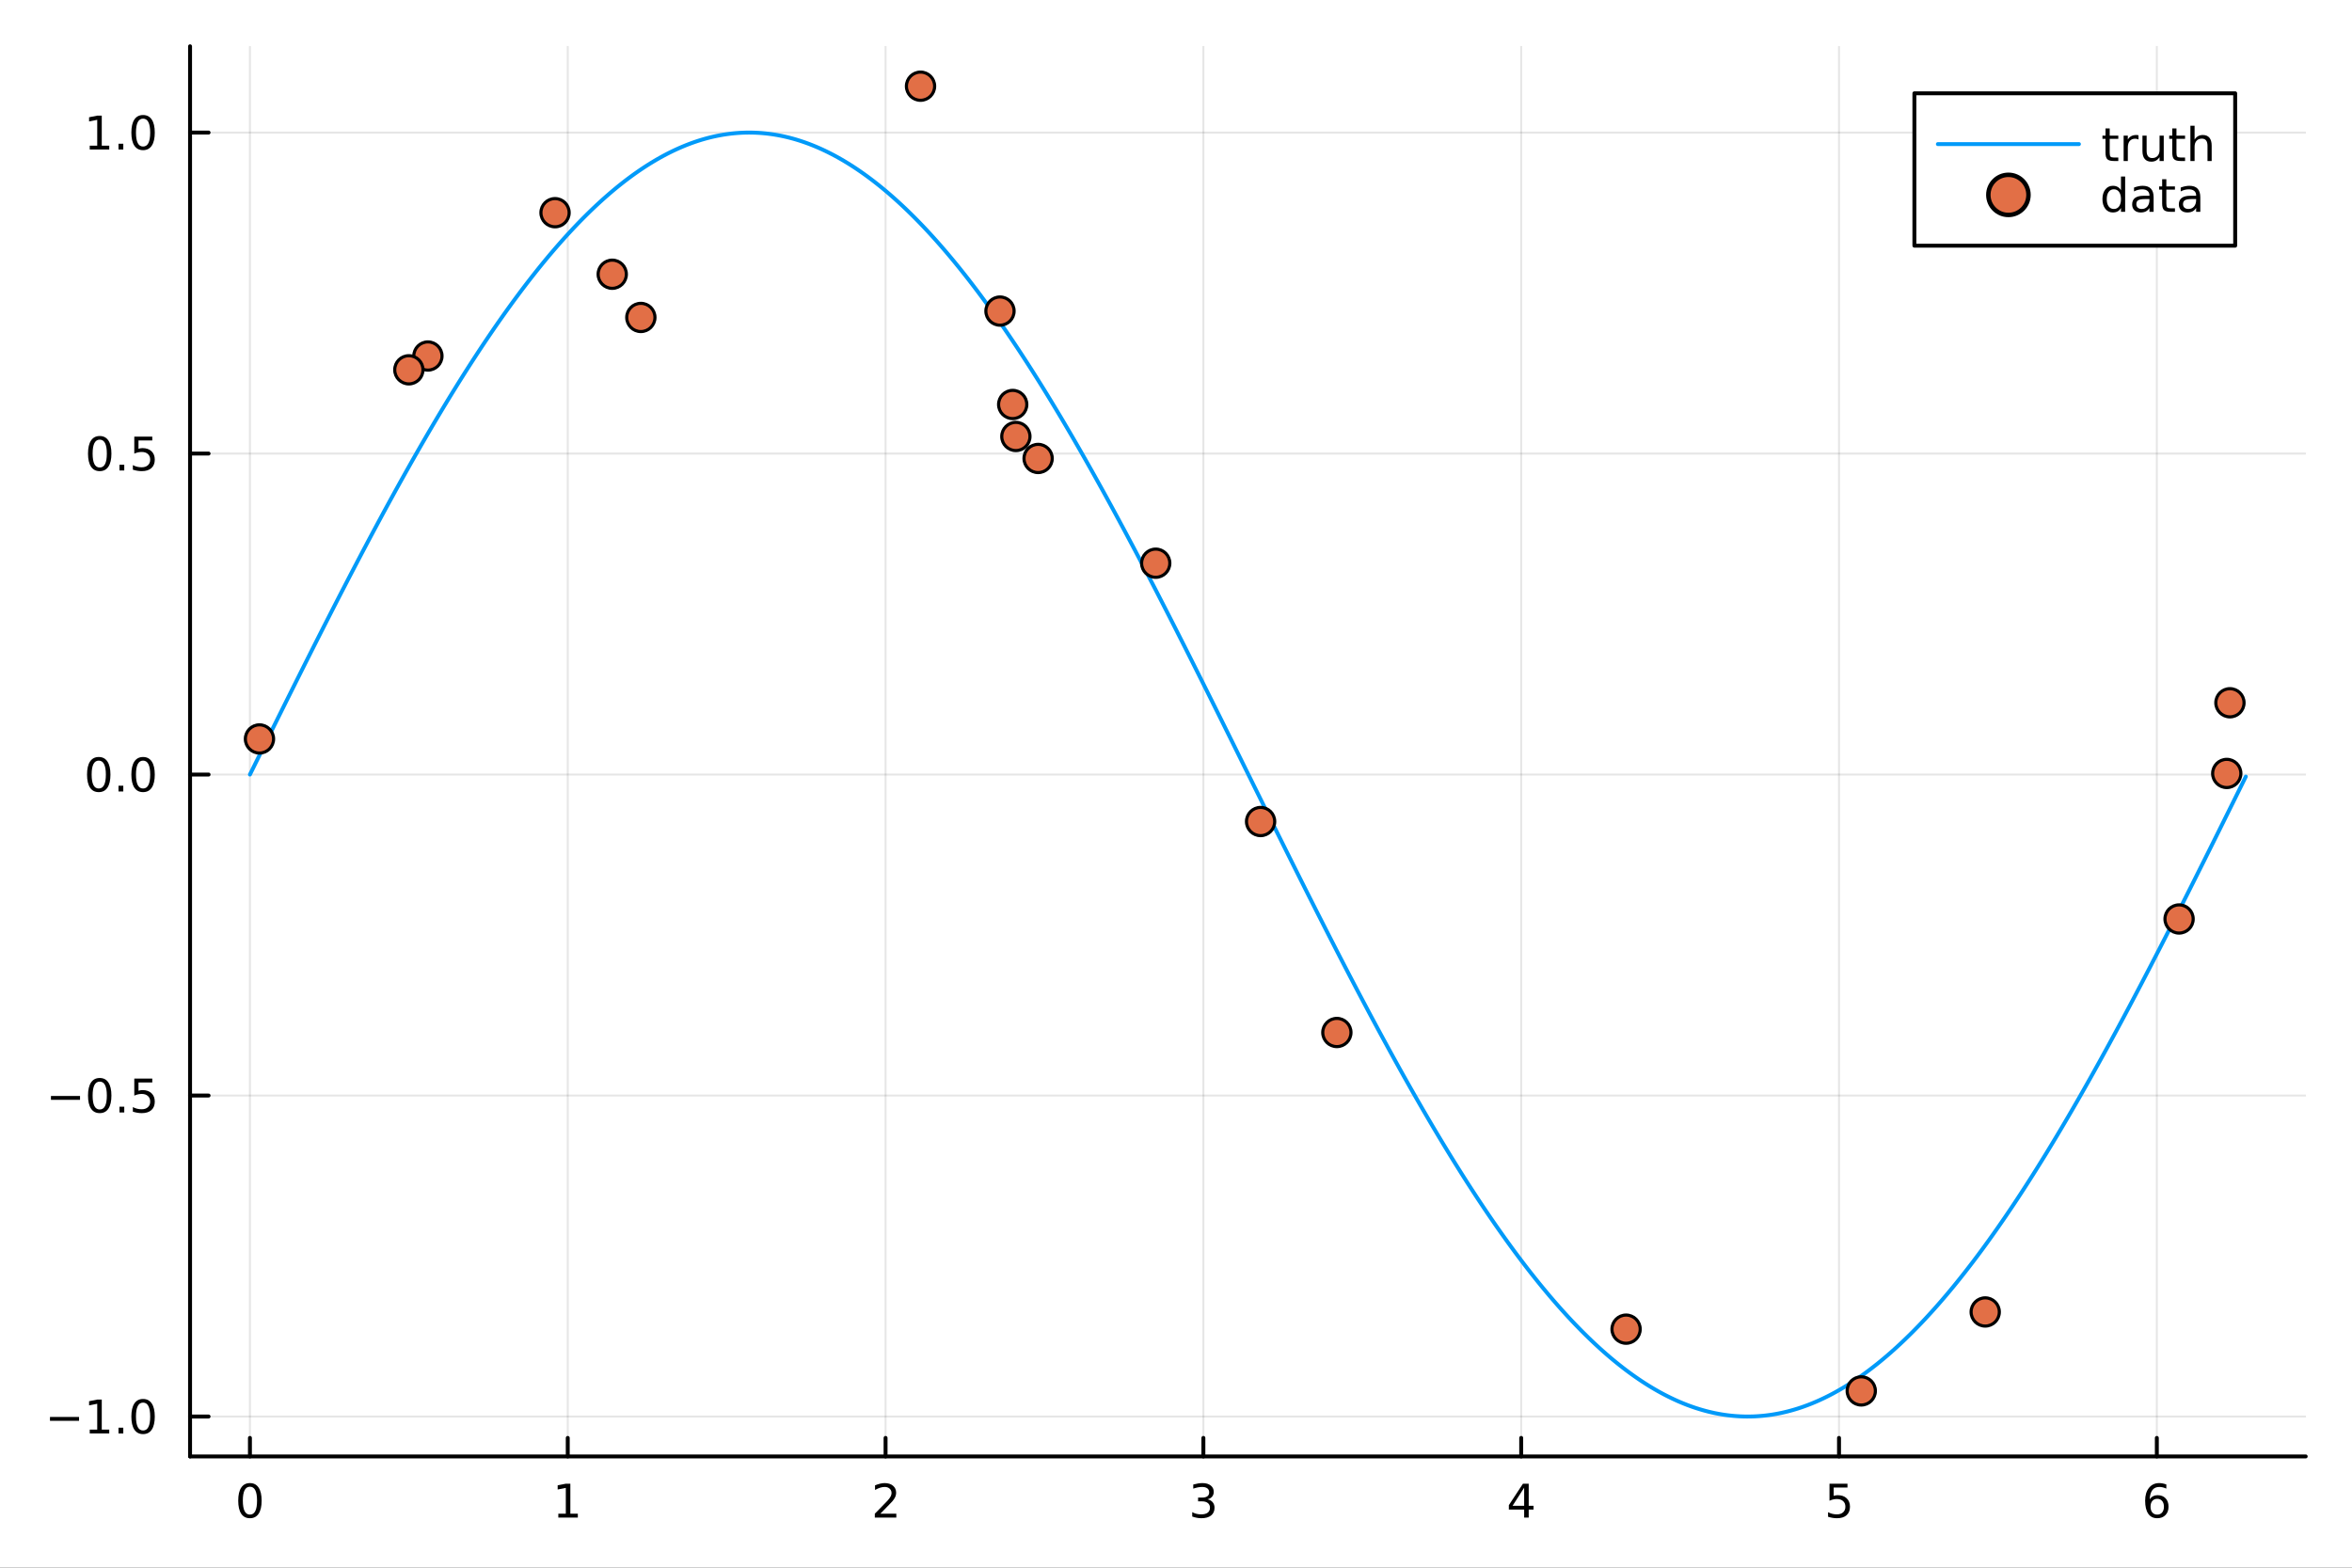 <?xml version="1.0" encoding="utf-8"?>
<svg xmlns="http://www.w3.org/2000/svg" xmlns:xlink="http://www.w3.org/1999/xlink" width="600" height="400" viewBox="0 0 2400 1600">
<rect x="0" y="0" width="2400" height="1600" fill="#333333" stroke="none"/>
<defs>
  <clipPath id="clip080">
    <rect x="0" y="0" width="2400" height="1600"/>
  </clipPath>
</defs>
<path clip-path="url(#clip080)" d="M0 1600 L2400 1600 L2400 0 L0 0  Z" fill="#ffffff" fill-rule="evenodd" fill-opacity="1"/>
<defs>
  <clipPath id="clip081">
    <rect x="480" y="0" width="1681" height="1600"/>
  </clipPath>
</defs>
<path clip-path="url(#clip080)" d="M193.936 1486.45 L2352.76 1486.45 L2352.76 47.244 L193.936 47.244  Z" fill="#ffffff" fill-rule="evenodd" fill-opacity="1"/>
<defs>
  <clipPath id="clip082">
    <rect x="193" y="47" width="2160" height="1440"/>
  </clipPath>
</defs>
<polyline clip-path="url(#clip082)" style="stroke:#000000; stroke-linecap:round; stroke-linejoin:round; stroke-width:2; stroke-opacity:0.1; fill:none" points="255.035,1486.45 255.035,47.244 "/>
<polyline clip-path="url(#clip082)" style="stroke:#000000; stroke-linecap:round; stroke-linejoin:round; stroke-width:2; stroke-opacity:0.1; fill:none" points="579.338,1486.45 579.338,47.244 "/>
<polyline clip-path="url(#clip082)" style="stroke:#000000; stroke-linecap:round; stroke-linejoin:round; stroke-width:2; stroke-opacity:0.1; fill:none" points="903.641,1486.45 903.641,47.244 "/>
<polyline clip-path="url(#clip082)" style="stroke:#000000; stroke-linecap:round; stroke-linejoin:round; stroke-width:2; stroke-opacity:0.1; fill:none" points="1227.94,1486.45 1227.94,47.244 "/>
<polyline clip-path="url(#clip082)" style="stroke:#000000; stroke-linecap:round; stroke-linejoin:round; stroke-width:2; stroke-opacity:0.1; fill:none" points="1552.25,1486.45 1552.25,47.244 "/>
<polyline clip-path="url(#clip082)" style="stroke:#000000; stroke-linecap:round; stroke-linejoin:round; stroke-width:2; stroke-opacity:0.1; fill:none" points="1876.55,1486.45 1876.55,47.244 "/>
<polyline clip-path="url(#clip082)" style="stroke:#000000; stroke-linecap:round; stroke-linejoin:round; stroke-width:2; stroke-opacity:0.1; fill:none" points="2200.85,1486.45 2200.85,47.244 "/>
<polyline clip-path="url(#clip082)" style="stroke:#000000; stroke-linecap:round; stroke-linejoin:round; stroke-width:2; stroke-opacity:0.1; fill:none" points="193.936,1445.72 2352.76,1445.72 "/>
<polyline clip-path="url(#clip082)" style="stroke:#000000; stroke-linecap:round; stroke-linejoin:round; stroke-width:2; stroke-opacity:0.1; fill:none" points="193.936,1118.11 2352.76,1118.11 "/>
<polyline clip-path="url(#clip082)" style="stroke:#000000; stroke-linecap:round; stroke-linejoin:round; stroke-width:2; stroke-opacity:0.1; fill:none" points="193.936,790.511 2352.76,790.511 "/>
<polyline clip-path="url(#clip082)" style="stroke:#000000; stroke-linecap:round; stroke-linejoin:round; stroke-width:2; stroke-opacity:0.1; fill:none" points="193.936,462.908 2352.76,462.908 "/>
<polyline clip-path="url(#clip082)" style="stroke:#000000; stroke-linecap:round; stroke-linejoin:round; stroke-width:2; stroke-opacity:0.1; fill:none" points="193.936,135.305 2352.76,135.305 "/>
<polyline clip-path="url(#clip080)" style="stroke:#000000; stroke-linecap:round; stroke-linejoin:round; stroke-width:4; stroke-opacity:1; fill:none" points="193.936,1486.45 2352.76,1486.45 "/>
<polyline clip-path="url(#clip080)" style="stroke:#000000; stroke-linecap:round; stroke-linejoin:round; stroke-width:4; stroke-opacity:1; fill:none" points="255.035,1486.45 255.035,1467.55 "/>
<polyline clip-path="url(#clip080)" style="stroke:#000000; stroke-linecap:round; stroke-linejoin:round; stroke-width:4; stroke-opacity:1; fill:none" points="579.338,1486.45 579.338,1467.55 "/>
<polyline clip-path="url(#clip080)" style="stroke:#000000; stroke-linecap:round; stroke-linejoin:round; stroke-width:4; stroke-opacity:1; fill:none" points="903.641,1486.45 903.641,1467.55 "/>
<polyline clip-path="url(#clip080)" style="stroke:#000000; stroke-linecap:round; stroke-linejoin:round; stroke-width:4; stroke-opacity:1; fill:none" points="1227.94,1486.45 1227.94,1467.55 "/>
<polyline clip-path="url(#clip080)" style="stroke:#000000; stroke-linecap:round; stroke-linejoin:round; stroke-width:4; stroke-opacity:1; fill:none" points="1552.25,1486.45 1552.25,1467.55 "/>
<polyline clip-path="url(#clip080)" style="stroke:#000000; stroke-linecap:round; stroke-linejoin:round; stroke-width:4; stroke-opacity:1; fill:none" points="1876.55,1486.45 1876.55,1467.55 "/>
<polyline clip-path="url(#clip080)" style="stroke:#000000; stroke-linecap:round; stroke-linejoin:round; stroke-width:4; stroke-opacity:1; fill:none" points="2200.85,1486.45 2200.85,1467.55 "/>
<path clip-path="url(#clip080)" d="M255.035 1517.37 Q251.424 1517.37 249.595 1520.93 Q247.789 1524.47 247.789 1531.6 Q247.789 1538.71 249.595 1542.27 Q251.424 1545.82 255.035 1545.82 Q258.669 1545.82 260.474 1542.27 Q262.303 1538.71 262.303 1531.6 Q262.303 1524.47 260.474 1520.93 Q258.669 1517.37 255.035 1517.37 M255.035 1513.66 Q260.845 1513.66 263.9 1518.27 Q266.979 1522.85 266.979 1531.6 Q266.979 1540.33 263.9 1544.94 Q260.845 1549.52 255.035 1549.52 Q249.225 1549.52 246.146 1544.94 Q243.09 1540.33 243.09 1531.6 Q243.09 1522.85 246.146 1518.27 Q249.225 1513.66 255.035 1513.66 Z" fill="#000000" fill-rule="nonzero" fill-opacity="1" /><path clip-path="url(#clip080)" d="M569.72 1544.91 L577.358 1544.91 L577.358 1518.55 L569.048 1520.21 L569.048 1515.95 L577.312 1514.29 L581.988 1514.29 L581.988 1544.91 L589.627 1544.91 L589.627 1548.85 L569.72 1548.85 L569.72 1544.91 Z" fill="#000000" fill-rule="nonzero" fill-opacity="1" /><path clip-path="url(#clip080)" d="M898.293 1544.91 L914.613 1544.91 L914.613 1548.85 L892.668 1548.85 L892.668 1544.91 Q895.33 1542.16 899.914 1537.53 Q904.52 1532.88 905.701 1531.53 Q907.946 1529.01 908.826 1527.27 Q909.729 1525.51 909.729 1523.82 Q909.729 1521.07 907.784 1519.33 Q905.863 1517.6 902.761 1517.6 Q900.562 1517.6 898.108 1518.36 Q895.678 1519.13 892.9 1520.68 L892.9 1515.95 Q895.724 1514.82 898.178 1514.24 Q900.631 1513.66 902.668 1513.66 Q908.039 1513.66 911.233 1516.35 Q914.428 1519.03 914.428 1523.52 Q914.428 1525.65 913.617 1527.57 Q912.83 1529.47 910.724 1532.07 Q910.145 1532.74 907.043 1535.95 Q903.942 1539.15 898.293 1544.91 Z" fill="#000000" fill-rule="nonzero" fill-opacity="1" /><path clip-path="url(#clip080)" d="M1232.19 1530.21 Q1235.55 1530.93 1237.42 1533.2 Q1239.32 1535.47 1239.32 1538.8 Q1239.32 1543.92 1235.8 1546.72 Q1232.28 1549.52 1225.8 1549.52 Q1223.63 1549.52 1221.31 1549.08 Q1219.02 1548.66 1216.57 1547.81 L1216.57 1543.29 Q1218.51 1544.43 1220.83 1545.01 Q1223.14 1545.58 1225.66 1545.58 Q1230.06 1545.58 1232.35 1543.85 Q1234.67 1542.11 1234.67 1538.8 Q1234.67 1535.75 1232.52 1534.03 Q1230.39 1532.3 1226.57 1532.3 L1222.54 1532.3 L1222.54 1528.45 L1226.75 1528.45 Q1230.2 1528.45 1232.03 1527.09 Q1233.86 1525.7 1233.86 1523.11 Q1233.86 1520.45 1231.96 1519.03 Q1230.08 1517.6 1226.57 1517.6 Q1224.64 1517.6 1222.45 1518.01 Q1220.25 1518.43 1217.61 1519.31 L1217.61 1515.14 Q1220.27 1514.4 1222.58 1514.03 Q1224.92 1513.66 1226.98 1513.66 Q1232.31 1513.66 1235.41 1516.09 Q1238.51 1518.5 1238.51 1522.62 Q1238.51 1525.49 1236.87 1527.48 Q1235.22 1529.45 1232.19 1530.21 Z" fill="#000000" fill-rule="nonzero" fill-opacity="1" /><path clip-path="url(#clip080)" d="M1555.26 1518.36 L1543.45 1536.81 L1555.26 1536.81 L1555.26 1518.36 M1554.03 1514.29 L1559.91 1514.29 L1559.91 1536.81 L1564.84 1536.81 L1564.84 1540.7 L1559.91 1540.7 L1559.91 1548.85 L1555.26 1548.85 L1555.26 1540.7 L1539.65 1540.7 L1539.65 1536.19 L1554.03 1514.29 Z" fill="#000000" fill-rule="nonzero" fill-opacity="1" /><path clip-path="url(#clip080)" d="M1866.83 1514.29 L1885.18 1514.29 L1885.18 1518.22 L1871.11 1518.22 L1871.11 1526.7 Q1872.13 1526.35 1873.15 1526.19 Q1874.17 1526 1875.18 1526 Q1880.97 1526 1884.35 1529.17 Q1887.73 1532.34 1887.73 1537.76 Q1887.73 1543.34 1884.26 1546.44 Q1880.79 1549.52 1874.47 1549.52 Q1872.29 1549.52 1870.02 1549.15 Q1867.78 1548.78 1865.37 1548.04 L1865.37 1543.34 Q1867.45 1544.47 1869.67 1545.03 Q1871.9 1545.58 1874.37 1545.58 Q1878.38 1545.58 1880.72 1543.48 Q1883.05 1541.37 1883.05 1537.76 Q1883.05 1534.15 1880.72 1532.04 Q1878.38 1529.94 1874.37 1529.94 Q1872.5 1529.94 1870.62 1530.35 Q1868.77 1530.77 1866.83 1531.65 L1866.83 1514.29 Z" fill="#000000" fill-rule="nonzero" fill-opacity="1" /><path clip-path="url(#clip080)" d="M2201.26 1529.7 Q2198.11 1529.7 2196.26 1531.86 Q2194.43 1534.01 2194.43 1537.76 Q2194.43 1541.49 2196.26 1543.66 Q2198.11 1545.82 2201.26 1545.82 Q2204.41 1545.82 2206.23 1543.66 Q2208.09 1541.49 2208.09 1537.76 Q2208.09 1534.01 2206.23 1531.86 Q2204.41 1529.7 2201.26 1529.7 M2210.54 1515.05 L2210.54 1519.31 Q2208.78 1518.48 2206.98 1518.04 Q2205.19 1517.6 2203.43 1517.6 Q2198.8 1517.6 2196.35 1520.72 Q2193.92 1523.85 2193.57 1530.17 Q2194.94 1528.15 2197 1527.09 Q2199.06 1526 2201.54 1526 Q2206.74 1526 2209.75 1529.17 Q2212.79 1532.32 2212.79 1537.76 Q2212.79 1543.08 2209.64 1546.3 Q2206.49 1549.52 2201.26 1549.52 Q2195.26 1549.52 2192.09 1544.94 Q2188.92 1540.33 2188.92 1531.6 Q2188.92 1523.41 2192.81 1518.55 Q2196.7 1513.66 2203.25 1513.66 Q2205.01 1513.66 2206.79 1514.01 Q2208.6 1514.36 2210.54 1515.05 Z" fill="#000000" fill-rule="nonzero" fill-opacity="1" /><polyline clip-path="url(#clip080)" style="stroke:#000000; stroke-linecap:round; stroke-linejoin:round; stroke-width:4; stroke-opacity:1; fill:none" points="193.936,1486.45 193.936,47.244 "/>
<polyline clip-path="url(#clip080)" style="stroke:#000000; stroke-linecap:round; stroke-linejoin:round; stroke-width:4; stroke-opacity:1; fill:none" points="193.936,1445.72 212.834,1445.72 "/>
<polyline clip-path="url(#clip080)" style="stroke:#000000; stroke-linecap:round; stroke-linejoin:round; stroke-width:4; stroke-opacity:1; fill:none" points="193.936,1118.11 212.834,1118.11 "/>
<polyline clip-path="url(#clip080)" style="stroke:#000000; stroke-linecap:round; stroke-linejoin:round; stroke-width:4; stroke-opacity:1; fill:none" points="193.936,790.511 212.834,790.511 "/>
<polyline clip-path="url(#clip080)" style="stroke:#000000; stroke-linecap:round; stroke-linejoin:round; stroke-width:4; stroke-opacity:1; fill:none" points="193.936,462.908 212.834,462.908 "/>
<polyline clip-path="url(#clip080)" style="stroke:#000000; stroke-linecap:round; stroke-linejoin:round; stroke-width:4; stroke-opacity:1; fill:none" points="193.936,135.305 212.834,135.305 "/>
<path clip-path="url(#clip080)" d="M50.992 1446.17 L80.668 1446.17 L80.668 1450.1 L50.992 1450.1 L50.992 1446.17 Z" fill="#000000" fill-rule="nonzero" fill-opacity="1" /><path clip-path="url(#clip080)" d="M91.571 1459.06 L99.21 1459.06 L99.21 1432.7 L90.899 1434.36 L90.899 1430.1 L99.163 1428.44 L103.839 1428.44 L103.839 1459.06 L111.478 1459.06 L111.478 1463 L91.571 1463 L91.571 1459.06 Z" fill="#000000" fill-rule="nonzero" fill-opacity="1" /><path clip-path="url(#clip080)" d="M120.922 1457.12 L125.807 1457.12 L125.807 1463 L120.922 1463 L120.922 1457.12 Z" fill="#000000" fill-rule="nonzero" fill-opacity="1" /><path clip-path="url(#clip080)" d="M145.992 1431.52 Q142.381 1431.52 140.552 1435.08 Q138.746 1438.62 138.746 1445.75 Q138.746 1452.86 140.552 1456.42 Q142.381 1459.97 145.992 1459.97 Q149.626 1459.97 151.431 1456.42 Q153.26 1452.86 153.26 1445.75 Q153.26 1438.62 151.431 1435.08 Q149.626 1431.52 145.992 1431.52 M145.992 1427.81 Q151.802 1427.81 154.857 1432.42 Q157.936 1437 157.936 1445.75 Q157.936 1454.48 154.857 1459.09 Q151.802 1463.67 145.992 1463.67 Q140.181 1463.67 137.103 1459.09 Q134.047 1454.48 134.047 1445.75 Q134.047 1437 137.103 1432.42 Q140.181 1427.81 145.992 1427.81 Z" fill="#000000" fill-rule="nonzero" fill-opacity="1" /><path clip-path="url(#clip080)" d="M51.987 1118.57 L81.663 1118.57 L81.663 1122.5 L51.987 1122.5 L51.987 1118.57 Z" fill="#000000" fill-rule="nonzero" fill-opacity="1" /><path clip-path="url(#clip080)" d="M101.756 1103.91 Q98.145 1103.91 96.316 1107.48 Q94.51 1111.02 94.51 1118.15 Q94.51 1125.26 96.316 1128.82 Q98.145 1132.36 101.756 1132.36 Q105.39 1132.36 107.196 1128.82 Q109.024 1125.26 109.024 1118.15 Q109.024 1111.02 107.196 1107.48 Q105.39 1103.91 101.756 1103.91 M101.756 1100.21 Q107.566 1100.21 110.621 1104.82 Q113.7 1109.4 113.7 1118.15 Q113.7 1126.88 110.621 1131.48 Q107.566 1136.07 101.756 1136.07 Q95.946 1136.07 92.867 1131.48 Q89.811 1126.88 89.811 1118.15 Q89.811 1109.4 92.867 1104.82 Q95.946 1100.21 101.756 1100.21 Z" fill="#000000" fill-rule="nonzero" fill-opacity="1" /><path clip-path="url(#clip080)" d="M121.918 1129.51 L126.802 1129.51 L126.802 1135.39 L121.918 1135.39 L121.918 1129.51 Z" fill="#000000" fill-rule="nonzero" fill-opacity="1" /><path clip-path="url(#clip080)" d="M137.033 1100.83 L155.39 1100.83 L155.39 1104.77 L141.316 1104.77 L141.316 1113.24 Q142.334 1112.89 143.353 1112.73 Q144.371 1112.55 145.39 1112.55 Q151.177 1112.55 154.556 1115.72 Q157.936 1118.89 157.936 1124.31 Q157.936 1129.89 154.464 1132.99 Q150.992 1136.07 144.672 1136.07 Q142.496 1136.07 140.228 1135.7 Q137.982 1135.32 135.575 1134.58 L135.575 1129.89 Q137.658 1131.02 139.881 1131.57 Q142.103 1132.13 144.58 1132.13 Q148.584 1132.13 150.922 1130.02 Q153.26 1127.92 153.26 1124.31 Q153.26 1120.7 150.922 1118.59 Q148.584 1116.48 144.58 1116.48 Q142.705 1116.48 140.83 1116.9 Q138.978 1117.32 137.033 1118.2 L137.033 1100.83 Z" fill="#000000" fill-rule="nonzero" fill-opacity="1" /><path clip-path="url(#clip080)" d="M100.76 776.31 Q97.149 776.31 95.321 779.875 Q93.515 783.416 93.515 790.546 Q93.515 797.652 95.321 801.217 Q97.149 804.759 100.76 804.759 Q104.395 804.759 106.2 801.217 Q108.029 797.652 108.029 790.546 Q108.029 783.416 106.2 779.875 Q104.395 776.31 100.76 776.31 M100.76 772.606 Q106.571 772.606 109.626 777.213 Q112.705 781.796 112.705 790.546 Q112.705 799.273 109.626 803.879 Q106.571 808.463 100.76 808.463 Q94.95 808.463 91.871 803.879 Q88.816 799.273 88.816 790.546 Q88.816 781.796 91.871 777.213 Q94.95 772.606 100.76 772.606 Z" fill="#000000" fill-rule="nonzero" fill-opacity="1" /><path clip-path="url(#clip080)" d="M120.922 801.912 L125.807 801.912 L125.807 807.791 L120.922 807.791 L120.922 801.912 Z" fill="#000000" fill-rule="nonzero" fill-opacity="1" /><path clip-path="url(#clip080)" d="M145.992 776.31 Q142.381 776.31 140.552 779.875 Q138.746 783.416 138.746 790.546 Q138.746 797.652 140.552 801.217 Q142.381 804.759 145.992 804.759 Q149.626 804.759 151.431 801.217 Q153.26 797.652 153.26 790.546 Q153.26 783.416 151.431 779.875 Q149.626 776.31 145.992 776.31 M145.992 772.606 Q151.802 772.606 154.857 777.213 Q157.936 781.796 157.936 790.546 Q157.936 799.273 154.857 803.879 Q151.802 808.463 145.992 808.463 Q140.181 808.463 137.103 803.879 Q134.047 799.273 134.047 790.546 Q134.047 781.796 137.103 777.213 Q140.181 772.606 145.992 772.606 Z" fill="#000000" fill-rule="nonzero" fill-opacity="1" /><path clip-path="url(#clip080)" d="M101.756 448.707 Q98.145 448.707 96.316 452.272 Q94.51 455.813 94.51 462.943 Q94.51 470.049 96.316 473.614 Q98.145 477.156 101.756 477.156 Q105.39 477.156 107.196 473.614 Q109.024 470.049 109.024 462.943 Q109.024 455.813 107.196 452.272 Q105.39 448.707 101.756 448.707 M101.756 445.003 Q107.566 445.003 110.621 449.61 Q113.7 454.193 113.7 462.943 Q113.7 471.67 110.621 476.276 Q107.566 480.859 101.756 480.859 Q95.946 480.859 92.867 476.276 Q89.811 471.67 89.811 462.943 Q89.811 454.193 92.867 449.61 Q95.946 445.003 101.756 445.003 Z" fill="#000000" fill-rule="nonzero" fill-opacity="1" /><path clip-path="url(#clip080)" d="M121.918 474.308 L126.802 474.308 L126.802 480.188 L121.918 480.188 L121.918 474.308 Z" fill="#000000" fill-rule="nonzero" fill-opacity="1" /><path clip-path="url(#clip080)" d="M137.033 445.628 L155.39 445.628 L155.39 449.563 L141.316 449.563 L141.316 458.035 Q142.334 457.688 143.353 457.526 Q144.371 457.341 145.39 457.341 Q151.177 457.341 154.556 460.512 Q157.936 463.684 157.936 469.1 Q157.936 474.679 154.464 477.781 Q150.992 480.859 144.672 480.859 Q142.496 480.859 140.228 480.489 Q137.982 480.119 135.575 479.378 L135.575 474.679 Q137.658 475.813 139.881 476.369 Q142.103 476.924 144.58 476.924 Q148.584 476.924 150.922 474.818 Q153.26 472.711 153.26 469.1 Q153.26 465.489 150.922 463.383 Q148.584 461.276 144.58 461.276 Q142.705 461.276 140.83 461.693 Q138.978 462.109 137.033 462.989 L137.033 445.628 Z" fill="#000000" fill-rule="nonzero" fill-opacity="1" /><path clip-path="url(#clip080)" d="M91.571 148.65 L99.21 148.65 L99.21 122.284 L90.899 123.951 L90.899 119.692 L99.163 118.025 L103.839 118.025 L103.839 148.65 L111.478 148.65 L111.478 152.585 L91.571 152.585 L91.571 148.65 Z" fill="#000000" fill-rule="nonzero" fill-opacity="1" /><path clip-path="url(#clip080)" d="M120.922 146.705 L125.807 146.705 L125.807 152.585 L120.922 152.585 L120.922 146.705 Z" fill="#000000" fill-rule="nonzero" fill-opacity="1" /><path clip-path="url(#clip080)" d="M145.992 121.104 Q142.381 121.104 140.552 124.668 Q138.746 128.21 138.746 135.34 Q138.746 142.446 140.552 146.011 Q142.381 149.553 145.992 149.553 Q149.626 149.553 151.431 146.011 Q153.26 142.446 153.26 135.34 Q153.26 128.21 151.431 124.668 Q149.626 121.104 145.992 121.104 M145.992 117.4 Q151.802 117.4 154.857 122.006 Q157.936 126.59 157.936 135.34 Q157.936 144.066 154.857 148.673 Q151.802 153.256 145.992 153.256 Q140.181 153.256 137.103 148.673 Q134.047 144.066 134.047 135.34 Q134.047 126.59 137.103 122.006 Q140.181 117.4 145.992 117.4 Z" fill="#000000" fill-rule="nonzero" fill-opacity="1" /><polyline clip-path="url(#clip082)" style="stroke:#009af9; stroke-linecap:round; stroke-linejoin:round; stroke-width:4; stroke-opacity:1; fill:none" points="255.035,790.511 258.278,783.959 261.521,777.408 264.764,770.858 268.007,764.31 271.25,757.765 274.493,751.222 277.736,744.684 280.979,738.151 284.222,731.622 287.465,725.1 290.708,718.584 293.951,712.075 297.194,705.574 300.437,699.082 303.68,692.598 306.923,686.125 310.166,679.662 313.409,673.21 316.652,666.77 319.895,660.342 323.138,653.927 326.381,647.526 329.624,641.139 332.867,634.767 336.11,628.411 339.353,622.07 342.596,615.747 345.84,609.441 349.083,603.154 352.326,596.885 355.569,590.635 358.812,584.405 362.055,578.196 365.298,572.008 368.541,565.842 371.784,559.699 375.027,553.579 378.27,547.482 381.513,541.409 384.756,535.362 387.999,529.34 391.242,523.344 394.485,517.375 397.728,511.433 400.971,505.519 404.214,499.634 407.457,493.777 410.7,487.951 413.943,482.154 417.186,476.389 420.429,470.654 423.672,464.952 426.915,459.283 430.158,453.646 433.401,448.043 436.644,442.475 439.887,436.941 443.13,431.442 446.373,425.98 449.616,420.554 452.859,415.165 456.103,409.813 459.346,404.5 462.589,399.225 465.832,393.989 469.075,388.793 472.318,383.637 475.561,378.522 478.804,373.448 482.047,368.416 485.29,363.426 488.533,358.478 491.776,353.574 495.019,348.714 498.262,343.897 501.505,339.126 504.748,334.399 507.991,329.718 511.234,325.083 514.477,320.495 517.72,315.954 520.963,311.46 524.206,307.014 527.449,302.616 530.692,298.268 533.935,293.968 537.178,289.718 540.421,285.518 543.664,281.369 546.907,277.27 550.15,273.223 553.393,269.228 556.636,265.285 559.879,261.394 563.122,257.556 566.366,253.772 569.609,250.041 572.852,246.364 576.095,242.742 579.338,239.174 582.581,235.662 585.824,232.205 589.067,228.804 592.31,225.459 595.553,222.17 598.796,218.938 602.039,215.764 605.282,212.647 608.525,209.588 611.768,206.587 615.011,203.644 618.254,200.76 621.497,197.935 624.74,195.169 627.983,192.463 631.226,189.816 634.469,187.23 637.712,184.704 640.955,182.238 644.198,179.833 647.441,177.49 650.684,175.207 653.927,172.987 657.17,170.828 660.413,168.731 663.656,166.696 666.899,164.723 670.142,162.813 673.385,160.966 676.629,159.182 679.872,157.461 683.115,155.803 686.358,154.209 689.601,152.678 692.844,151.211 696.087,149.808 699.33,148.469 702.573,147.195 705.816,145.984 709.059,144.838 712.302,143.757 715.545,142.74 718.788,141.788 722.031,140.901 725.274,140.079 728.517,139.322 731.76,138.631 735.003,138.004 738.246,137.442 741.489,136.946 744.732,136.515 747.975,136.15 751.218,135.85 754.461,135.616 757.704,135.447 760.947,135.343 764.19,135.305 767.433,135.333 770.676,135.426 773.919,135.584 777.162,135.808 780.405,136.098 783.648,136.453 786.892,136.873 790.135,137.359 793.378,137.91 796.621,138.526 799.864,139.208 803.107,139.954 806.35,140.766 809.593,141.643 812.836,142.584 816.079,143.591 819.322,144.662 822.565,145.797 825.808,146.998 829.051,148.262 832.294,149.591 835.537,150.983 838.78,152.44 842.023,153.961 845.266,155.545 848.509,157.192 851.752,158.903 854.995,160.678 858.238,162.515 861.481,164.415 864.724,166.377 867.967,168.402 871.21,170.489 874.453,172.639 877.696,174.85 880.939,177.122 884.182,179.456 887.425,181.851 890.668,184.307 893.911,186.823 897.155,189.4 900.398,192.037 903.641,194.734 906.884,197.49 910.127,200.306 913.37,203.181 916.613,206.114 919.856,209.106 923.099,212.156 926.342,215.264 929.585,218.429 932.828,221.652 936.071,224.931 939.314,228.267 942.557,231.659 945.8,235.107 949.043,238.611 952.286,242.17 955.529,245.784 958.772,249.452 962.015,253.174 965.258,256.95 968.501,260.779 971.744,264.662 974.987,268.597 978.23,272.584 981.473,276.622 984.716,280.713 987.959,284.854 991.202,289.046 994.445,293.288 997.688,297.579 1000.93,301.92 1004.17,306.31 1007.42,310.749 1010.66,315.235 1013.9,319.769 1017.15,324.349 1020.39,328.977 1023.63,333.65 1026.88,338.37 1030.12,343.134 1033.36,347.943 1036.6,352.797 1039.85,357.694 1043.09,362.635 1046.33,367.618 1049.58,372.644 1052.82,377.711 1056.06,382.82 1059.31,387.969 1062.55,393.159 1065.79,398.389 1069.04,403.657 1072.28,408.965 1075.52,414.31 1078.76,419.693 1082.01,425.113 1085.25,430.57 1088.49,436.063 1091.74,441.591 1094.98,447.154 1098.22,452.751 1101.47,458.383 1104.71,464.047 1107.95,469.744 1111.19,475.473 1114.44,481.234 1117.68,487.025 1120.92,492.847 1124.17,498.699 1127.41,504.58 1130.65,510.489 1133.9,516.427 1137.14,522.392 1140.38,528.383 1143.62,534.401 1146.87,540.445 1150.11,546.513 1153.35,552.606 1156.6,558.723 1159.84,564.862 1163.08,571.025 1166.33,577.209 1169.57,583.415 1172.81,589.641 1176.06,595.888 1179.3,602.154 1182.54,608.439 1185.78,614.742 1189.03,621.062 1192.27,627.4 1195.51,633.754 1198.76,640.123 1202,646.508 1205.24,652.907 1208.49,659.319 1211.73,665.745 1214.97,672.183 1218.21,678.634 1221.46,685.095 1224.7,691.567 1227.94,698.049 1231.19,704.54 1234.43,711.039 1237.67,717.547 1240.92,724.062 1244.16,730.583 1247.4,737.111 1250.64,743.643 1253.89,750.181 1257.13,756.722 1260.37,763.267 1263.62,769.815 1266.86,776.365 1270.1,782.916 1273.35,789.468 1276.59,796.02 1279.83,802.571 1283.08,809.121 1286.32,815.67 1289.56,822.216 1292.8,828.758 1296.05,835.297 1299.29,841.832 1302.53,848.361 1305.78,854.884 1309.02,861.401 1312.26,867.911 1315.51,874.414 1318.75,880.907 1321.99,887.392 1325.23,893.867 1328.48,900.332 1331.72,906.786 1334.96,913.228 1338.21,919.658 1341.45,926.075 1344.69,932.478 1347.94,938.867 1351.18,945.242 1354.42,951.601 1357.66,957.943 1360.91,964.269 1364.15,970.578 1367.39,976.869 1370.64,983.141 1373.88,989.394 1377.12,995.626 1380.37,1001.84 1383.61,1008.03 1386.85,1014.2 1390.1,1020.35 1393.34,1026.47 1396.58,1032.57 1399.82,1038.65 1403.07,1044.7 1406.31,1050.73 1409.55,1056.73 1412.8,1062.7 1416.04,1068.64 1419.28,1074.56 1422.53,1080.45 1425.77,1086.31 1429.01,1092.15 1432.25,1097.95 1435.5,1103.72 1438.74,1109.46 1441.98,1115.16 1445.23,1120.84 1448.47,1126.48 1451.71,1132.09 1454.96,1137.66 1458.2,1143.2 1461.44,1148.71 1464.68,1154.17 1467.93,1159.61 1471.17,1165 1474.41,1170.36 1477.66,1175.68 1480.9,1180.96 1484.14,1186.2 1487.39,1191.4 1490.63,1196.57 1493.87,1201.69 1497.11,1206.77 1500.36,1211.81 1503.6,1216.8 1506.84,1221.76 1510.09,1226.67 1513.33,1231.54 1516.57,1236.36 1519.82,1241.14 1523.06,1245.87 1526.3,1250.56 1529.55,1255.2 1532.79,1259.8 1536.03,1264.35 1539.27,1268.85 1542.52,1273.3 1545.76,1277.71 1549,1282.07 1552.25,1286.37 1555.49,1290.63 1558.73,1294.84 1561.98,1299 1565.22,1303.1 1568.46,1307.16 1571.7,1311.16 1574.95,1315.11 1578.19,1319.01 1581.43,1322.86 1584.68,1326.65 1587.92,1330.39 1591.16,1334.08 1594.41,1337.71 1597.65,1341.28 1600.89,1344.81 1604.13,1348.27 1607.38,1351.68 1610.62,1355.03 1613.86,1358.33 1617.11,1361.57 1620.35,1364.76 1623.59,1367.88 1626.84,1370.95 1630.08,1373.96 1633.32,1376.91 1636.57,1379.81 1639.81,1382.64 1643.05,1385.42 1646.29,1388.13 1649.54,1390.79 1652.78,1393.38 1656.02,1395.92 1659.27,1398.4 1662.51,1400.81 1665.75,1403.16 1669,1405.46 1672.24,1407.69 1675.48,1409.86 1678.72,1411.96 1681.97,1414.01 1685.21,1415.99 1688.45,1417.91 1691.7,1419.77 1694.94,1421.56 1698.18,1423.29 1701.43,1424.96 1704.67,1426.56 1707.91,1428.1 1711.15,1429.58 1714.4,1431 1717.64,1432.34 1720.88,1433.63 1724.13,1434.85 1727.37,1436.01 1730.61,1437.1 1733.86,1438.12 1737.1,1439.09 1740.34,1439.98 1743.59,1440.82 1746.83,1441.58 1750.07,1442.29 1753.31,1442.92 1756.56,1443.5 1759.8,1444 1763.04,1444.44 1766.29,1444.82 1769.53,1445.13 1772.77,1445.37 1776.02,1445.55 1779.26,1445.67 1782.5,1445.72 1785.74,1445.7 1788.99,1445.62 1792.23,1445.47 1795.47,1445.25 1798.72,1444.98 1801.96,1444.63 1805.2,1444.22 1808.45,1443.75 1811.69,1443.2 1814.93,1442.6 1818.17,1441.93 1821.42,1441.19 1824.66,1440.39 1827.9,1439.52 1831.15,1438.59 1834.39,1437.6 1837.63,1436.54 1840.88,1435.41 1844.12,1434.22 1847.36,1432.97 1850.61,1431.65 1853.85,1430.27 1857.09,1428.82 1860.33,1427.31 1863.58,1425.73 1866.82,1424.1 1870.06,1422.4 1873.31,1420.63 1876.55,1418.8 1879.79,1416.91 1883.04,1414.96 1886.28,1412.95 1889.52,1410.87 1892.76,1408.73 1896.01,1406.53 1899.25,1404.27 1902.49,1401.94 1905.74,1399.56 1908.98,1397.11 1912.22,1394.6 1915.47,1392.04 1918.71,1389.41 1921.95,1386.72 1925.19,1383.98 1928.44,1381.17 1931.68,1378.3 1934.92,1375.38 1938.17,1372.4 1941.41,1369.36 1944.65,1366.26 1947.9,1363.1 1951.14,1359.89 1954.38,1356.62 1957.63,1353.29 1960.87,1349.91 1964.11,1346.47 1967.35,1342.97 1970.6,1339.42 1973.84,1335.82 1977.08,1332.16 1980.33,1328.44 1983.57,1324.68 1986.81,1320.86 1990.06,1316.98 1993.3,1313.06 1996.54,1309.08 1999.78,1305.05 2003.03,1300.96 2006.27,1296.83 2009.51,1292.65 2012.76,1288.41 2016,1284.13 2019.24,1279.8 2022.49,1275.41 2025.73,1270.98 2028.97,1266.51 2032.21,1261.98 2035.46,1257.41 2038.7,1252.79 2041.94,1248.12 2045.19,1243.41 2048.43,1238.65 2051.67,1233.85 2054.92,1229 2058.16,1224.11 2061.4,1219.18 2064.65,1214.2 2067.89,1209.18 2071.13,1204.12 2074.37,1199.02 2077.62,1193.88 2080.86,1188.69 2084.1,1183.47 2087.35,1178.21 2090.59,1172.91 2093.83,1167.57 2097.08,1162.19 2100.32,1156.77 2103.56,1151.32 2106.8,1145.84 2110.05,1140.31 2113.29,1134.76 2116.53,1129.16 2119.78,1123.54 2123.02,1117.88 2126.26,1112.19 2129.51,1106.46 2132.75,1100.71 2135.99,1094.92 2139.23,1089.1 2142.48,1083.26 2145.72,1077.38 2148.96,1071.48 2152.21,1065.54 2155.45,1059.58 2158.69,1053.6 2161.94,1047.58 2165.18,1041.54 2168.42,1035.48 2171.67,1029.39 2174.91,1023.28 2178.15,1017.14 2181.39,1010.98 2184.64,1004.8 2187.88,998.597 2191.12,992.374 2194.37,986.131 2197.61,979.868 2200.85,973.586 2204.1,967.286 2207.34,960.968 2210.58,954.633 2213.82,948.282 2217.07,941.915 2220.31,935.533 2223.55,929.136 2226.8,922.725 2230.04,916.302 2233.28,909.865 2236.53,903.417 2239.77,896.957 2243.01,890.487 2246.25,884.007 2249.5,877.517 2252.74,871.019 2255.98,864.513 2259.23,857.999 2262.47,851.479 2265.71,844.952 2268.96,838.42 2272.2,831.883 2275.44,825.342 2278.69,818.798 2281.93,812.25 2285.17,805.701 2288.41,799.15 2291.66,792.598 "/>
<circle clip-path="url(#clip082)" cx="2275.44" cy="717.255" r="14.4" fill="#e26f46" fill-rule="evenodd" fill-opacity="1" stroke="#000000" stroke-opacity="1" stroke-width="3.2"/>
<circle clip-path="url(#clip082)" cx="2223.55" cy="937.928" r="14.4" fill="#e26f46" fill-rule="evenodd" fill-opacity="1" stroke="#000000" stroke-opacity="1" stroke-width="3.2"/>
<circle clip-path="url(#clip082)" cx="436.644" cy="363.347" r="14.4" fill="#e26f46" fill-rule="evenodd" fill-opacity="1" stroke="#000000" stroke-opacity="1" stroke-width="3.2"/>
<circle clip-path="url(#clip082)" cx="417.186" cy="377.437" r="14.4" fill="#e26f46" fill-rule="evenodd" fill-opacity="1" stroke="#000000" stroke-opacity="1" stroke-width="3.2"/>
<circle clip-path="url(#clip082)" cx="1286.32" cy="838.463" r="14.4" fill="#e26f46" fill-rule="evenodd" fill-opacity="1" stroke="#000000" stroke-opacity="1" stroke-width="3.2"/>
<circle clip-path="url(#clip082)" cx="1899.25" cy="1419.58" r="14.4" fill="#e26f46" fill-rule="evenodd" fill-opacity="1" stroke="#000000" stroke-opacity="1" stroke-width="3.2"/>
<circle clip-path="url(#clip082)" cx="653.927" cy="323.993" r="14.4" fill="#e26f46" fill-rule="evenodd" fill-opacity="1" stroke="#000000" stroke-opacity="1" stroke-width="3.2"/>
<circle clip-path="url(#clip082)" cx="1033.36" cy="412.819" r="14.4" fill="#e26f46" fill-rule="evenodd" fill-opacity="1" stroke="#000000" stroke-opacity="1" stroke-width="3.2"/>
<circle clip-path="url(#clip082)" cx="566.366" cy="217.076" r="14.4" fill="#e26f46" fill-rule="evenodd" fill-opacity="1" stroke="#000000" stroke-opacity="1" stroke-width="3.2"/>
<circle clip-path="url(#clip082)" cx="1364.15" cy="1053.78" r="14.4" fill="#e26f46" fill-rule="evenodd" fill-opacity="1" stroke="#000000" stroke-opacity="1" stroke-width="3.2"/>
<circle clip-path="url(#clip082)" cx="1059.31" cy="467.914" r="14.4" fill="#e26f46" fill-rule="evenodd" fill-opacity="1" stroke="#000000" stroke-opacity="1" stroke-width="3.2"/>
<circle clip-path="url(#clip082)" cx="1036.6" cy="445.459" r="14.4" fill="#e26f46" fill-rule="evenodd" fill-opacity="1" stroke="#000000" stroke-opacity="1" stroke-width="3.2"/>
<circle clip-path="url(#clip082)" cx="939.314" cy="87.976" r="14.4" fill="#e26f46" fill-rule="evenodd" fill-opacity="1" stroke="#000000" stroke-opacity="1" stroke-width="3.2"/>
<circle clip-path="url(#clip082)" cx="624.74" cy="279.898" r="14.4" fill="#e26f46" fill-rule="evenodd" fill-opacity="1" stroke="#000000" stroke-opacity="1" stroke-width="3.2"/>
<circle clip-path="url(#clip082)" cx="1659.27" cy="1356.56" r="14.4" fill="#e26f46" fill-rule="evenodd" fill-opacity="1" stroke="#000000" stroke-opacity="1" stroke-width="3.2"/>
<circle clip-path="url(#clip082)" cx="264.764" cy="754.175" r="14.4" fill="#e26f46" fill-rule="evenodd" fill-opacity="1" stroke="#000000" stroke-opacity="1" stroke-width="3.2"/>
<circle clip-path="url(#clip082)" cx="1179.3" cy="574.813" r="14.4" fill="#e26f46" fill-rule="evenodd" fill-opacity="1" stroke="#000000" stroke-opacity="1" stroke-width="3.2"/>
<circle clip-path="url(#clip082)" cx="2272.2" cy="789.392" r="14.4" fill="#e26f46" fill-rule="evenodd" fill-opacity="1" stroke="#000000" stroke-opacity="1" stroke-width="3.2"/>
<circle clip-path="url(#clip082)" cx="2025.73" cy="1339" r="14.4" fill="#e26f46" fill-rule="evenodd" fill-opacity="1" stroke="#000000" stroke-opacity="1" stroke-width="3.2"/>
<circle clip-path="url(#clip082)" cx="1020.39" cy="317.491" r="14.4" fill="#e26f46" fill-rule="evenodd" fill-opacity="1" stroke="#000000" stroke-opacity="1" stroke-width="3.2"/>
<path clip-path="url(#clip080)" d="M1953.46 250.738 L2280.8 250.738 L2280.8 95.218 L1953.46 95.218  Z" fill="#ffffff" fill-rule="evenodd" fill-opacity="1"/>
<polyline clip-path="url(#clip080)" style="stroke:#000000; stroke-linecap:round; stroke-linejoin:round; stroke-width:4; stroke-opacity:1; fill:none" points="1953.46,250.738 2280.8,250.738 2280.8,95.218 1953.46,95.218 1953.46,250.738 "/>
<polyline clip-path="url(#clip080)" style="stroke:#009af9; stroke-linecap:round; stroke-linejoin:round; stroke-width:4; stroke-opacity:1; fill:none" points="1977.44,147.058 2121.36,147.058 "/>
<path clip-path="url(#clip080)" d="M2152.76 131.051 L2152.76 138.412 L2161.53 138.412 L2161.53 141.722 L2152.76 141.722 L2152.76 155.796 Q2152.76 158.967 2153.61 159.87 Q2154.49 160.773 2157.16 160.773 L2161.53 160.773 L2161.53 164.338 L2157.16 164.338 Q2152.23 164.338 2150.35 162.509 Q2148.48 160.657 2148.48 155.796 L2148.48 141.722 L2145.35 141.722 L2145.35 138.412 L2148.48 138.412 L2148.48 131.051 L2152.76 131.051 Z" fill="#000000" fill-rule="nonzero" fill-opacity="1" /><path clip-path="url(#clip080)" d="M2182.16 142.393 Q2181.44 141.977 2180.58 141.791 Q2179.75 141.583 2178.73 141.583 Q2175.12 141.583 2173.17 143.944 Q2171.25 146.282 2171.25 150.68 L2171.25 164.338 L2166.97 164.338 L2166.97 138.412 L2171.25 138.412 L2171.25 142.44 Q2172.6 140.078 2174.75 138.944 Q2176.9 137.787 2179.98 137.787 Q2180.42 137.787 2180.95 137.856 Q2181.48 137.903 2182.13 138.018 L2182.16 142.393 Z" fill="#000000" fill-rule="nonzero" fill-opacity="1" /><path clip-path="url(#clip080)" d="M2186.18 154.106 L2186.18 138.412 L2190.44 138.412 L2190.44 153.944 Q2190.44 157.625 2191.88 159.476 Q2193.31 161.305 2196.18 161.305 Q2199.63 161.305 2201.62 159.106 Q2203.64 156.907 2203.64 153.111 L2203.64 138.412 L2207.9 138.412 L2207.9 164.338 L2203.64 164.338 L2203.64 160.356 Q2202.09 162.717 2200.03 163.875 Q2197.99 165.009 2195.28 165.009 Q2190.81 165.009 2188.5 162.231 Q2186.18 159.453 2186.18 154.106 M2196.9 137.787 L2196.9 137.787 Z" fill="#000000" fill-rule="nonzero" fill-opacity="1" /><path clip-path="url(#clip080)" d="M2220.88 131.051 L2220.88 138.412 L2229.66 138.412 L2229.66 141.722 L2220.88 141.722 L2220.88 155.796 Q2220.88 158.967 2221.74 159.87 Q2222.62 160.773 2225.28 160.773 L2229.66 160.773 L2229.66 164.338 L2225.28 164.338 Q2220.35 164.338 2218.48 162.509 Q2216.6 160.657 2216.6 155.796 L2216.6 141.722 L2213.48 141.722 L2213.48 138.412 L2216.6 138.412 L2216.6 131.051 L2220.88 131.051 Z" fill="#000000" fill-rule="nonzero" fill-opacity="1" /><path clip-path="url(#clip080)" d="M2256.81 148.689 L2256.81 164.338 L2252.55 164.338 L2252.55 148.828 Q2252.55 145.148 2251.11 143.319 Q2249.68 141.49 2246.81 141.49 Q2243.36 141.49 2241.37 143.69 Q2239.38 145.889 2239.38 149.685 L2239.38 164.338 L2235.1 164.338 L2235.1 128.319 L2239.38 128.319 L2239.38 142.44 Q2240.91 140.102 2242.97 138.944 Q2245.05 137.787 2247.76 137.787 Q2252.23 137.787 2254.52 140.565 Q2256.81 143.319 2256.81 148.689 Z" fill="#000000" fill-rule="nonzero" fill-opacity="1" /><circle clip-path="url(#clip080)" cx="2049.4" cy="198.898" r="20.48" fill="#e26f46" fill-rule="evenodd" fill-opacity="1" stroke="#000000" stroke-opacity="1" stroke-width="4.551"/>
<path clip-path="url(#clip080)" d="M2164.26 194.187 L2164.26 180.159 L2168.52 180.159 L2168.52 216.178 L2164.26 216.178 L2164.26 212.289 Q2162.92 214.603 2160.86 215.738 Q2158.82 216.849 2155.95 216.849 Q2151.25 216.849 2148.29 213.099 Q2145.35 209.349 2145.35 203.238 Q2145.35 197.127 2148.29 193.377 Q2151.25 189.627 2155.95 189.627 Q2158.82 189.627 2160.86 190.761 Q2162.92 191.872 2164.26 194.187 M2149.75 203.238 Q2149.75 207.937 2151.67 210.622 Q2153.61 213.284 2156.99 213.284 Q2160.37 213.284 2162.32 210.622 Q2164.26 207.937 2164.26 203.238 Q2164.26 198.539 2162.32 195.877 Q2160.37 193.192 2156.99 193.192 Q2153.61 193.192 2151.67 195.877 Q2149.75 198.539 2149.75 203.238 Z" fill="#000000" fill-rule="nonzero" fill-opacity="1" /><path clip-path="url(#clip080)" d="M2189.08 203.145 Q2183.92 203.145 2181.92 204.326 Q2179.93 205.506 2179.93 208.354 Q2179.93 210.622 2181.42 211.965 Q2182.92 213.284 2185.49 213.284 Q2189.03 213.284 2191.16 210.784 Q2193.31 208.261 2193.31 204.094 L2193.31 203.145 L2189.08 203.145 M2197.57 201.386 L2197.57 216.178 L2193.31 216.178 L2193.31 212.242 Q2191.85 214.603 2189.68 215.738 Q2187.5 216.849 2184.36 216.849 Q2180.37 216.849 2178.01 214.627 Q2175.67 212.381 2175.67 208.631 Q2175.67 204.256 2178.59 202.034 Q2181.53 199.812 2187.34 199.812 L2193.31 199.812 L2193.31 199.395 Q2193.31 196.455 2191.37 194.858 Q2189.45 193.238 2185.95 193.238 Q2183.73 193.238 2181.62 193.77 Q2179.52 194.303 2177.57 195.367 L2177.57 191.432 Q2179.91 190.53 2182.11 190.09 Q2184.31 189.627 2186.39 189.627 Q2192.02 189.627 2194.79 192.543 Q2197.57 195.46 2197.57 201.386 Z" fill="#000000" fill-rule="nonzero" fill-opacity="1" /><path clip-path="url(#clip080)" d="M2210.56 182.891 L2210.56 190.252 L2219.33 190.252 L2219.33 193.562 L2210.56 193.562 L2210.56 207.636 Q2210.56 210.807 2211.42 211.71 Q2212.29 212.613 2214.96 212.613 L2219.33 212.613 L2219.33 216.178 L2214.96 216.178 Q2210.03 216.178 2208.15 214.349 Q2206.28 212.497 2206.28 207.636 L2206.28 193.562 L2203.15 193.562 L2203.15 190.252 L2206.28 190.252 L2206.28 182.891 L2210.56 182.891 Z" fill="#000000" fill-rule="nonzero" fill-opacity="1" /><path clip-path="url(#clip080)" d="M2236.72 203.145 Q2231.55 203.145 2229.56 204.326 Q2227.57 205.506 2227.57 208.354 Q2227.57 210.622 2229.05 211.965 Q2230.56 213.284 2233.13 213.284 Q2236.67 213.284 2238.8 210.784 Q2240.95 208.261 2240.95 204.094 L2240.95 203.145 L2236.72 203.145 M2245.21 201.386 L2245.21 216.178 L2240.95 216.178 L2240.95 212.242 Q2239.49 214.603 2237.32 215.738 Q2235.14 216.849 2231.99 216.849 Q2228.01 216.849 2225.65 214.627 Q2223.31 212.381 2223.31 208.631 Q2223.31 204.256 2226.23 202.034 Q2229.17 199.812 2234.98 199.812 L2240.95 199.812 L2240.95 199.395 Q2240.95 196.455 2239.01 194.858 Q2237.09 193.238 2233.59 193.238 Q2231.37 193.238 2229.26 193.77 Q2227.16 194.303 2225.21 195.367 L2225.21 191.432 Q2227.55 190.53 2229.75 190.09 Q2231.95 189.627 2234.03 189.627 Q2239.66 189.627 2242.43 192.543 Q2245.21 195.46 2245.21 201.386 Z" fill="#000000" fill-rule="nonzero" fill-opacity="1" /></svg>
